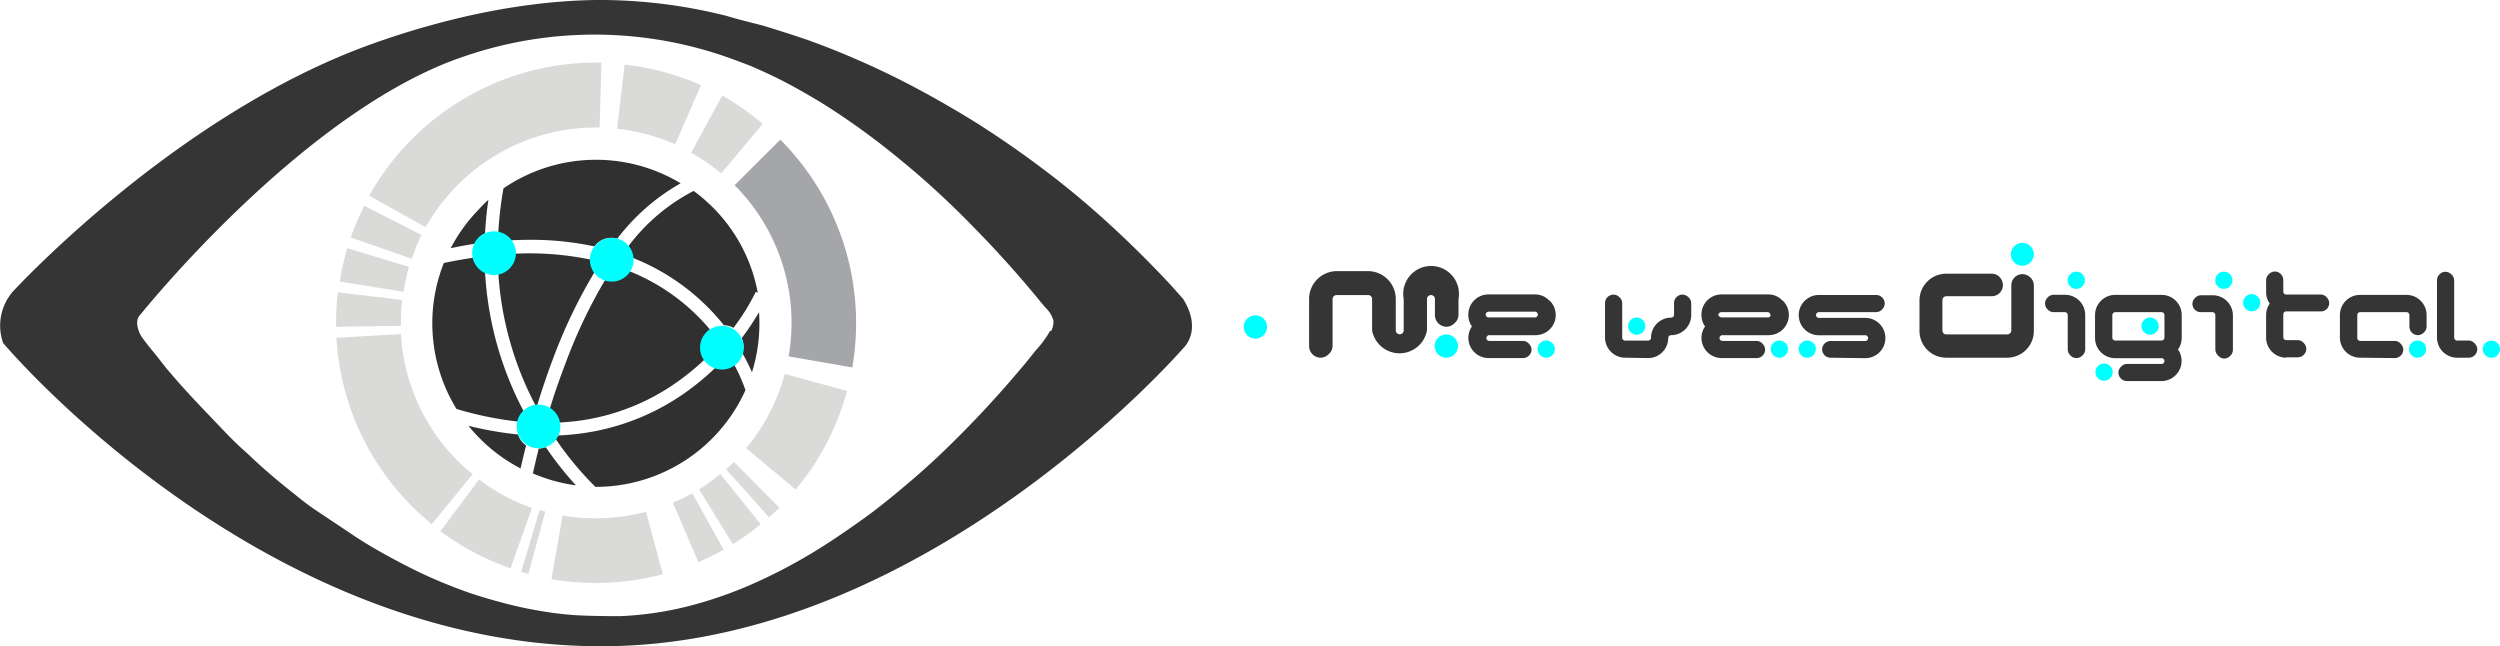 <svg xmlns="http://www.w3.org/2000/svg" viewBox="0 0 261.88 67.69"><defs><style>.cls-1{fill:#353535;}.cls-2{fill:#303030;}.cls-3{fill:aqua;}.cls-4{fill:#dadad9;}.cls-5{fill:#a4a6a9;}</style></defs><title>AnonimoNobodyRecurso 2</title><g id="Capa_2" data-name="Capa 2"><g id="Pagina_interna_Escritorio" data-name="Pagina interna Escritorio"><path class="cls-1" d="M123.94,31.32l-1.27-1.43q-3.3-3.55-6.89-6.8-3.31-3-6.87-5.65-3.26-2.44-6.71-4.62-3.13-1.94-6.4-3.68Q92.89,7.6,89.86,6.28,87.21,5.12,84.5,4.15q-2.25-.76-4.62-1.48c-1.24-.32-2.49-.62-3.75-1A54.3,54.3,0,0,0,62.4,0,59.08,59.08,0,0,0,56,.45a71.66,71.66,0,0,0-7.93,1.44A86,86,0,0,0,38.7,4.7C18.22,12.13,1.33,30.56,1.33,30.56a5.46,5.46,0,0,0-1,5.38c4.86,5.63,30.71,32.5,64,31.74s59.64-31.23,59.64-31.23S126,34.65,123.94,31.32ZM110,34.66a10.75,10.75,0,0,1-1.54,2.08q-.9,1.16-1.86,2.27-1.37,1.62-2.82,3.2Q102,44.16,100.14,46,98,48.15,95.68,50.15C94,51.58,92.31,53,90.54,54.27s-3.76,2.64-5.73,3.81a55,55,0,0,1-6.23,3.2,43.23,43.23,0,0,1-6.63,2.26,35,35,0,0,1-6.93,1h-.74q-1.94,0-3.89-.09A36.17,36.17,0,0,1,56.62,64q-1.85-.31-3.66-.78T49.4,62.18q-1.74-.6-3.44-1.32t-3.31-1.55q-1.61-.82-3.18-1.72t-2.95-1.85L33.61,53.8a28.76,28.76,0,0,1-2.71-2q-1.28-1-2.54-2.08T26,47.58q-1.14-1-2.11-2T22,43.6q-.88-.9-1.75-1.84t-1.53-1.68q-.65-.74-1.29-1.5l-1-1.27c-.54-.66-1.09-1.33-1.57-2-.38-.54-.77-1.73-.21-2.28,0,0,17.15-21.5,34-27.13a42,42,0,0,1,28.19.33c.63.24,1.26.46,1.89.72,1,.43,2,.89,3,1.39,1.35.69,2.66,1.43,4,2.23,1.63,1,3.23,2.08,4.78,3.21,1.89,1.37,3.7,2.84,5.47,4.35,2.09,1.8,4.09,3.69,6,5.66q3.37,3.42,6.44,7.12c.37.44.72.89,1.1,1.32a2.92,2.92,0,0,1,.82,1.32,1.94,1.94,0,0,1-.24,1.14Z"/><path class="cls-2" d="M56.21,42.66c.5-1.64,1.08-3.4,1.76-5.19a54.6,54.6,0,0,1,4.33-9,2.18,2.18,0,0,1-.45-1.28,31.51,31.51,0,0,0-8-.61A2.2,2.2,0,0,1,52.2,28.6a34.35,34.35,0,0,0,4,14.06Z"/><path class="cls-2" d="M60.33,50.84a35.48,35.48,0,0,1-3.16-4,2.18,2.18,0,0,1-.74.15c-.24,1-.45,1.86-.61,2.6A17.14,17.14,0,0,0,60.33,50.84Z"/><path class="cls-2" d="M74.38,34.53a21.38,21.38,0,0,0-8.52-6.15,2.19,2.19,0,0,1-2.42.86A53.46,53.46,0,0,0,59.26,38C58.6,39.73,58,41.44,57.54,43a2.2,2.2,0,0,1,1,1.26,23.11,23.11,0,0,0,13-4.69,25.1,25.1,0,0,0,2.42-2.06,2.19,2.19,0,0,1,.47-3.05Z"/><path class="cls-2" d="M65.81,25.81A2.19,2.19,0,0,1,66.25,27a23,23,0,0,1,9.58,7.07,2.19,2.19,0,0,1,1,.27,22.24,22.24,0,0,0,2.34-3.77l.21.1a17,17,0,0,0-4.93-9.16A17.38,17.38,0,0,0,72.66,20,20,20,0,0,0,65.81,25.81Z"/><path class="cls-2" d="M54.92,43.2a35.3,35.3,0,0,1-4.11-14.73A2.2,2.2,0,0,1,49.56,27q-1.51.22-3.07.55a17.16,17.16,0,0,0,1.33,15.29,35.75,35.75,0,0,0,6.47,1.32A2.2,2.2,0,0,1,54.92,43.2Z"/><path class="cls-2" d="M78.08,40.85a16.37,16.37,0,0,0-1.21-2.71,2.19,2.19,0,0,1-1.8.25,26.82,26.82,0,0,1-2.75,2.35,24.45,24.45,0,0,1-11,4.6,26.43,26.43,0,0,1-2.92.28,2.19,2.19,0,0,1-.18.38,33.46,33.46,0,0,0,4.15,5A17.18,17.18,0,0,0,78.1,40.84Z"/><path class="cls-2" d="M77.7,35.41A2.19,2.19,0,0,1,77.77,37a21.38,21.38,0,0,1,1,2,17.17,17.17,0,0,0,.74-6.3A26.94,26.94,0,0,1,77.7,35.41Z"/><path class="cls-2" d="M52.2,24.33a2.2,2.2,0,0,1,1.27.85q1-.06,2.05-.06a31.37,31.37,0,0,1,6.63.67h.13A2.19,2.19,0,0,1,64.66,25,21.94,21.94,0,0,1,71.3,19.2a17.19,17.19,0,0,0-18.56.53A38.32,38.32,0,0,0,52.2,24.33Z"/><path class="cls-2" d="M49.7,25.54a2.2,2.2,0,0,1,1.11-1.09q.09-1.75.35-3.52-.53.47-1,1A17.13,17.13,0,0,0,47.21,26Q48.47,25.73,49.7,25.54Z"/><path class="cls-2" d="M55.11,46.66a2.2,2.2,0,0,1-.85-1.15,35.63,35.63,0,0,1-5.19-.91,17.24,17.24,0,0,0,5.46,4.47C54.7,48.36,54.88,47.54,55.11,46.66Z"/><circle class="cls-3" cx="64.08" cy="27.21" r="2.29"/><circle class="cls-3" cx="51.75" cy="26.52" r="2.29"/><circle class="cls-3" cx="75.62" cy="36.42" r="2.29"/><circle class="cls-3" cx="56.41" cy="44.67" r="2.29"/><path class="cls-4" d="M78.16,46.95l5.19,4.33a27.09,27.09,0,0,0,5.38-10.33L82.2,39.17A20.35,20.35,0,0,1,78.16,46.95Z"/><path class="cls-4" d="M48.71,49A20.41,20.41,0,0,1,42,35l-6.76.38A27.15,27.15,0,0,0,44.17,54l1.06.91,4.28-5.24Q49.1,49.33,48.71,49Z"/><path class="cls-4" d="M70.49,52.66l2.66,6.22a27,27,0,0,0,2.65-1.3l-3.28-5.91A20.31,20.31,0,0,1,70.49,52.66Z"/><path class="cls-4" d="M58.93,54l-1.16,6.67a27.38,27.38,0,0,0,11.66-.52l-1.76-6.54A20.58,20.58,0,0,1,58.93,54Z"/><path class="cls-4" d="M73.23,51.27,76.77,57a27.07,27.07,0,0,0,2.92-2.09l-4.24-5.26A20.35,20.35,0,0,1,73.23,51.27Z"/><path class="cls-4" d="M80.56,54.19q.55-.5,1.09-1l-4.77-4.8q-.4.4-.82.77Z"/><path class="cls-5" d="M82.61,37.33l6.67,1.16a27.22,27.22,0,0,0-7.54-23.86L76.95,19.4A20.41,20.41,0,0,1,82.61,37.33Z"/><path class="cls-4" d="M44.16,24.61l-6-3.05a27,27,0,0,0-1.41,3.32l6.39,2.23A20.32,20.32,0,0,1,44.16,24.61Z"/><path class="cls-4" d="M50.18,50.23l-4.05,5.41a27.06,27.06,0,0,0,7.36,3.89l2.23-6.32A20.34,20.34,0,0,1,50.18,50.23Z"/><path class="cls-4" d="M47.26,20.11a20.41,20.41,0,0,1,15.55-6.75L63,6.56A27.27,27.27,0,0,0,38.67,20.5l5.91,3.3A20.53,20.53,0,0,1,47.26,20.11Z"/><path class="cls-4" d="M42.11,31.42l-6.72-.8a27.36,27.36,0,0,0-.18,3.61l6.8-.1A20.57,20.57,0,0,1,42.11,31.42Z"/><path class="cls-4" d="M56.53,53.44l-1.94,6.47.76.21,1.77-6.53Z"/><path class="cls-4" d="M35.6,29.49l6.68,1.08a20.41,20.41,0,0,1,.56-2.62L36.37,26A27.22,27.22,0,0,0,35.6,29.49Z"/><path class="cls-4" d="M75.66,10,72.4,16a20.49,20.49,0,0,1,3.15,2.17l4.34-5.19A27.22,27.22,0,0,0,75.66,10Z"/><path class="cls-4" d="M70.73,15.12l2.7-6.2a27.15,27.15,0,0,0-8-2.15l-.79,6.72A20.41,20.41,0,0,1,70.73,15.12Z"/><path class="cls-1" d="M137.49,37.11a1.19,1.19,0,0,1-.36-.87V31.32A2.92,2.92,0,0,1,140,28.4h3.29a2.92,2.92,0,0,1,2.92,2.92V34.6a.41.41,0,1,0,.83,0V31.32a2.92,2.92,0,1,1,5.74,0V33a1.17,1.17,0,0,1-.43.87,1.21,1.21,0,0,1-.81.36A1.23,1.23,0,0,1,150.31,33s0,0,0,0V31.32a.41.41,0,0,0-.42-.41.41.41,0,0,0-.41.41V34.6a2.92,2.92,0,0,1-5.75,0V31.32a.41.41,0,0,0-.41-.41H140a.42.42,0,0,0-.41.41v4.92a1.17,1.17,0,0,1-.42.87,1.21,1.21,0,0,1-.81.36A1.19,1.19,0,0,1,137.49,37.11Z"/><path class="cls-3" d="M150.64,37.11a1.22,1.22,0,1,1,.87.36A1.19,1.19,0,0,1,150.64,37.11Z"/><path class="cls-1" d="M162.26,31.46a2,2,0,0,0-1.49-.62h-4.86A2.11,2.11,0,0,0,153.81,33a2.16,2.16,0,0,0,.1.64,2,2,0,0,0,.28.56,1.94,1.94,0,0,0-.28.56,2.12,2.12,0,0,0,2,2.75h3.62a.9.9,0,0,0,.9-.9h0a.88.88,0,0,0-.26-.59.86.86,0,0,0-.64-.31H156a.28.28,0,0,1-.21-.09.27.27,0,0,1-.09-.21.31.31,0,0,1,.3-.3h4.86a2.11,2.11,0,0,0,1.49-3.6ZM161,33.16a.28.28,0,0,1-.21.09h-4.86a.28.28,0,0,1-.21-.09.27.27,0,0,1-.09-.21.31.31,0,0,1,.3-.3h4.86a.28.28,0,0,1,.21.09.29.29,0,0,1,.09.21A.28.28,0,0,1,161,33.16Z"/><path class="cls-3" d="M161.34,37.21a.9.9,0,1,1,.64.26A.87.87,0,0,1,161.34,37.21Z"/><path class="cls-1" d="M170.24,37.47a2.11,2.11,0,0,1-2.11-2.11V31.76a.9.9,0,0,1,.9-.9h0a.88.88,0,0,1,.59.26.86.86,0,0,1,.31.64v3.62a.31.31,0,0,0,.3.3h2.42a.31.31,0,0,0,.3-.3,2.11,2.11,0,0,1,2.11-2.11.28.28,0,0,0,.21-.09.27.27,0,0,0,.09-.21V31.76a.87.87,0,0,1,.26-.64.87.87,0,0,1,.64-.26.88.88,0,0,1,.59.26.86.86,0,0,1,.31.64V33a2.11,2.11,0,0,1-2.11,2.11.3.3,0,0,0-.3.3,2.11,2.11,0,0,1-2.11,2.1Z"/><path class="cls-3" d="M170.81,34.8a.9.9,0,1,1,.64.26A.87.87,0,0,1,170.81,34.8Z"/><path class="cls-1" d="M186.69,31.46a2,2,0,0,0-1.49-.62h-4.86A2.11,2.11,0,0,0,178.23,33a2.16,2.16,0,0,0,.1.64,2,2,0,0,0,.28.56,1.94,1.94,0,0,0-.28.56,2.12,2.12,0,0,0,2,2.75H184a.9.9,0,0,0,.9-.9h0a.88.88,0,0,0-.26-.59.86.86,0,0,0-.64-.31h-3.58a.28.28,0,0,1-.21-.09.27.27,0,0,1-.09-.21.31.31,0,0,1,.3-.3h4.86a2.11,2.11,0,0,0,1.49-3.6Zm-1.28,1.7a.28.28,0,0,1-.21.09h-4.86a.28.28,0,0,1-.21-.09A.27.27,0,0,1,180,33a.31.31,0,0,1,.3-.3h4.86a.28.28,0,0,1,.21.09.29.29,0,0,1,.09.21.28.28,0,0,1-.08.21Z"/><path class="cls-3" d="M185.76,37.21a.9.9,0,1,1,.64.26A.87.87,0,0,1,185.76,37.21Z"/><path class="cls-1" d="M191.72,37.47a.86.86,0,0,1-.59-.26.88.88,0,0,1-.26-.59.9.9,0,0,1,.9-.9h3.62a.3.3,0,0,0,0-.6h-4.86a2.11,2.11,0,0,1,0-4.22h6a.9.9,0,0,1,.9.9h0a.88.88,0,0,1-.26.59.86.86,0,0,1-.64.31h-6a.31.31,0,0,0-.3.3.27.27,0,0,0,.09.21.28.28,0,0,0,.21.09h4.86a2.11,2.11,0,0,1,0,4.22h0Z"/><path class="cls-3" d="M188.68,37.21a.9.9,0,1,1,.64.26A.87.87,0,0,1,188.68,37.21Z"/><path class="cls-1" d="M203.87,37.47a2.8,2.8,0,0,1-2.8-2.8v-3.2a2.8,2.8,0,0,1,2.8-2.8h4.8a1.13,1.13,0,0,1,.85.42,1.17,1.17,0,0,1-.85,1.94h-4.8a.41.41,0,0,0-.4.4v3.2a.4.4,0,0,0,.4.4h6.41a.42.42,0,0,0,.41-.4V29.87a1.16,1.16,0,0,1,1.94-.85,1.14,1.14,0,0,1,.42.85v4.8a2.8,2.8,0,0,1-2.8,2.8Z"/><path class="cls-3" d="M211,27.49a1.2,1.2,0,1,1,.85.35A1.16,1.16,0,0,1,211,27.49Z"/><path class="cls-1" d="M216.86,37.21a.87.87,0,0,1-.26-.64V33a.3.3,0,0,0-.3-.3h-1.21a.87.87,0,0,1-.62-.31.85.85,0,0,1,0-1.2l0,0a.86.86,0,0,1,.64-.31h1.21a2.11,2.11,0,0,1,2.11,2.11v3.62a.86.86,0,0,1-.31.64.88.88,0,0,1-.59.26A.87.87,0,0,1,216.86,37.21Z"/><path class="cls-3" d="M216.86,30a.9.9,0,1,1,.64.26A.87.87,0,0,1,216.86,30Z"/><path class="cls-3" d="M219.77,39.62a.9.9,0,1,1,.64.26A.87.87,0,0,1,219.77,39.62Z"/><path class="cls-1" d="M228.54,35.37V33a2.11,2.11,0,0,0-2.11-2.11h-4.86A2.11,2.11,0,0,0,219.46,33v2.41a2.11,2.11,0,0,0,2.11,2.11h4.86a.3.3,0,0,1,0,.6h-3.62a.86.86,0,0,0-.64.31.88.88,0,0,0-.26.59.9.9,0,0,0,.9.9h3.62a2.12,2.12,0,0,0,2-2.75,1.94,1.94,0,0,0-.28-.56,2,2,0,0,0,.28-.56A2.1,2.1,0,0,0,228.54,35.37Zm-1.81,0a.31.31,0,0,1-.3.3h-4.86a.28.28,0,0,1-.21-.09.27.27,0,0,1-.09-.21V33a.31.31,0,0,1,.3-.3h4.86a.28.28,0,0,1,.21.09.29.29,0,0,1,.09.21Z"/><path class="cls-3" d="M224.59,34.8a.9.9,0,1,1,.64.26A.88.88,0,0,1,224.59,34.8Z"/><path class="cls-1" d="M232.32,37.21a.87.87,0,0,1-.26-.64V33a.3.3,0,0,0-.3-.3h-1.21a.87.87,0,0,1-.64-.26.85.85,0,0,1,0-1.2l0,0a.86.86,0,0,1,.64-.31h1.21a2.11,2.11,0,0,1,2.14,2.08v3.65a.86.86,0,0,1-.31.64.88.88,0,0,1-.59.26A.87.87,0,0,1,232.32,37.21Z"/><path class="cls-3" d="M232.32,30a.9.9,0,1,1,.64.26A.87.87,0,0,1,232.32,30Z"/><path class="cls-3" d="M235.24,32.35a.9.9,0,1,1,.64.26A.87.87,0,0,1,235.24,32.35Z"/><path class="cls-1" d="M239.49,37.47a2.11,2.11,0,0,1-2.11-2.11V33a2.12,2.12,0,0,1,.1-.64,2,2,0,0,1,.28-.56,1.94,1.94,0,0,1-.28-.55,2.12,2.12,0,0,1-.1-.64V29.34a.85.85,0,0,1,.31-.64.87.87,0,0,1,.59-.26.9.9,0,0,1,.9.9h0v1.21a.3.3,0,0,0,.3.3h3.62a.86.86,0,0,1,.64.31.85.85,0,0,1,0,1.2l0,0a.87.87,0,0,1-.64.26h-3.62a.3.3,0,0,0-.3.3v2.41a.28.28,0,0,0,.09.21.27.27,0,0,0,.21.09h1.21a.86.86,0,0,1,.64.31.88.88,0,0,1,.26.59.9.9,0,0,1-.9.9h-1.21Z"/><path class="cls-1" d="M247.22,37.47a2.11,2.11,0,0,1-2.11-2.11V33a2.11,2.11,0,0,1,2.11-2.11h4.86A2.11,2.11,0,0,1,254.19,33v1.21a.86.86,0,0,1-.31.64.88.88,0,0,1-.59.26.9.9,0,0,1-.9-.9V33a.3.3,0,0,0-.3-.3h-4.86a.3.3,0,0,0-.3.3v2.41a.31.31,0,0,0,.3.3h3.62a.86.86,0,0,1,.64.31.88.88,0,0,1,.26.59.9.9,0,0,1-.9.9Z"/><path class="cls-3" d="M252.61,37.21a.9.9,0,1,1,.64.26A.87.87,0,0,1,252.61,37.21Z"/><path class="cls-1" d="M257.36,37.47a2.11,2.11,0,0,1-2.08-2.1v-6a.9.9,0,0,1,.9-.9.88.88,0,0,1,.59.26.86.86,0,0,1,.31.64v6a.31.31,0,0,0,.3.3h1.21a.85.85,0,0,1,.64.31.87.87,0,0,1,.27.59.9.9,0,0,1-.9.9Z"/><path class="cls-3" d="M260.34,37.21a.9.9,0,1,1,1.28,0,.9.9,0,0,1-1.28,0Z"/><path class="cls-3" d="M130.64,35.11a1.22,1.22,0,1,1,.87.36A1.19,1.19,0,0,1,130.64,35.11Z"/></g></g></svg>